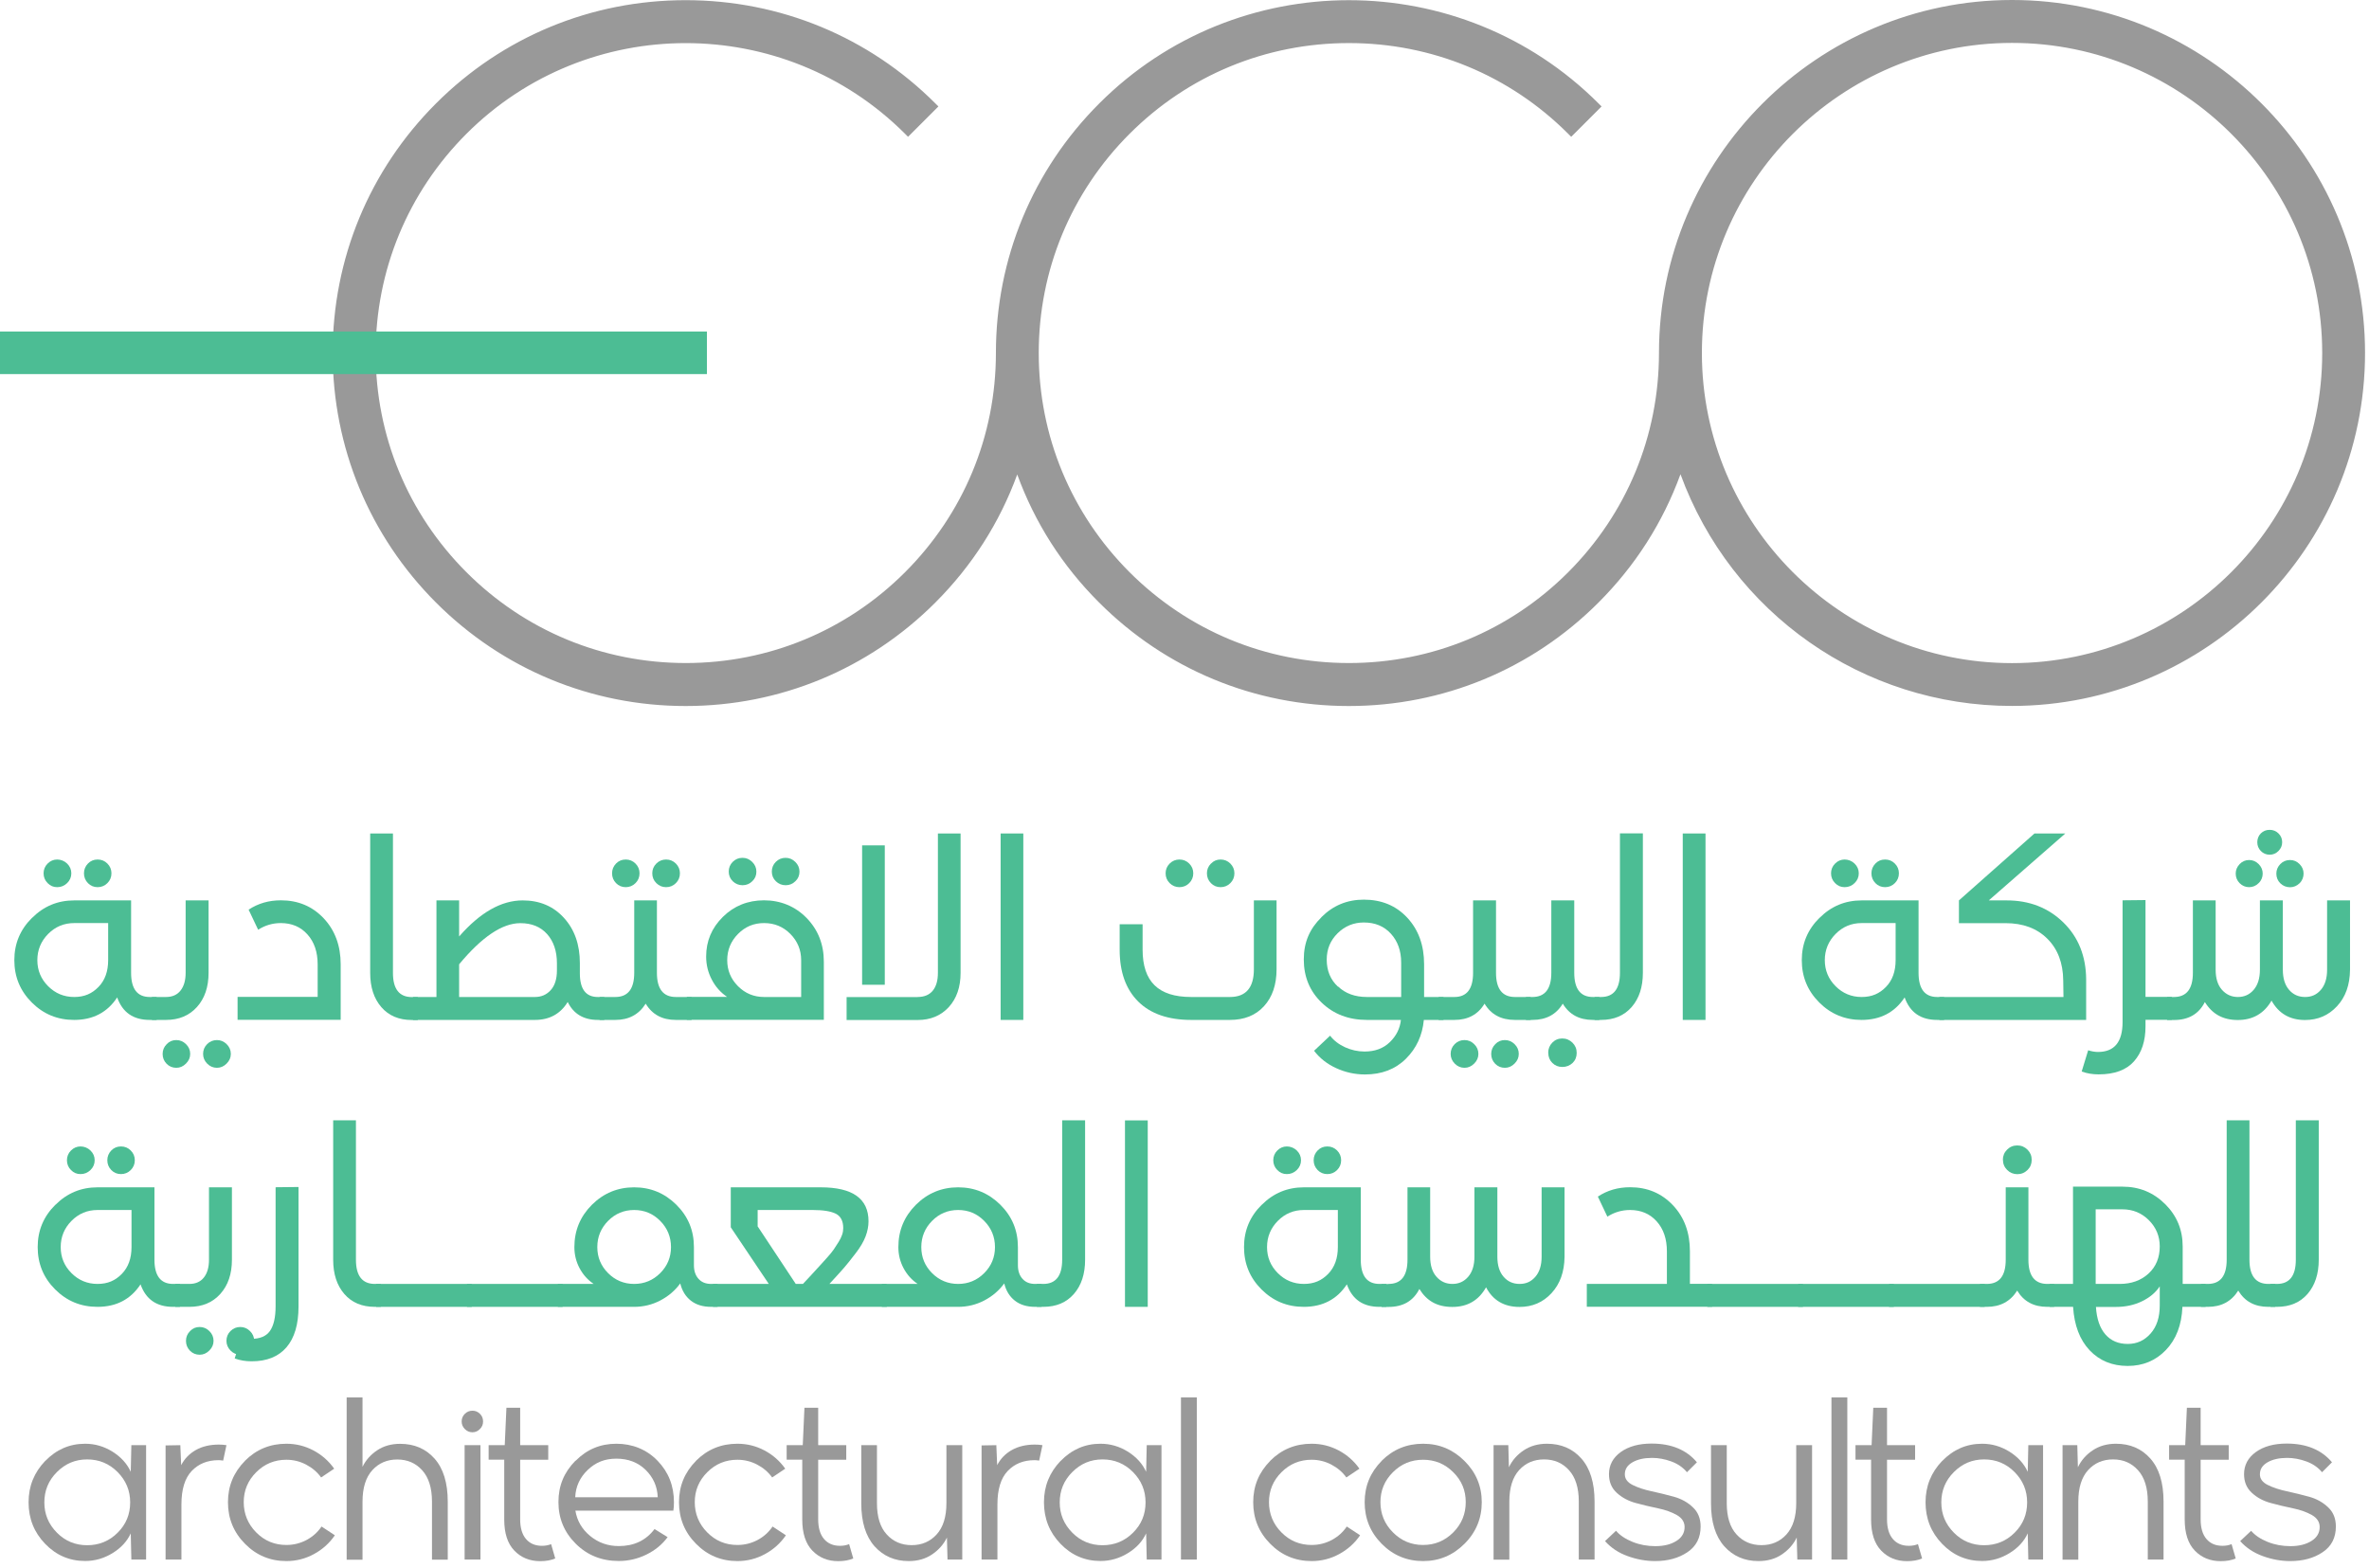 <svg width="281" height="186" viewBox="0 0 281 186" fill="none" xmlns="http://www.w3.org/2000/svg">
<g clip-path="url(#clip0_267_170)">
<path d="M3.81 108.89C5.19 107.51 6.85 106.82 8.8 106.82H15.55V115.41C15.55 117.32 16.29 118.28 17.76 118.28H18.58V121H17.76C15.81 121 14.53 120.11 13.9 118.33C12.73 120.11 11.03 121 8.79 121C6.82 121 5.15 120.31 3.77 118.93C2.39 117.55 1.7 115.88 1.7 113.91C1.7 111.94 2.4 110.27 3.8 108.89H3.81ZM5.71 117C6.56 117.85 7.59 118.28 8.8 118.28C10.01 118.28 10.91 117.88 11.68 117.09C12.45 116.3 12.83 115.24 12.83 113.91V109.51H8.8C7.59 109.51 6.56 109.94 5.71 110.8C4.86 111.66 4.43 112.7 4.43 113.91C4.43 115.12 4.86 116.15 5.71 117ZM5.17 103.61C5.17 103.16 5.33 102.77 5.65 102.45C5.97 102.13 6.35 101.97 6.78 101.97C7.21 101.97 7.63 102.13 7.96 102.45C8.29 102.77 8.46 103.16 8.46 103.61C8.46 104.06 8.29 104.45 7.96 104.77C7.63 105.09 7.24 105.25 6.78 105.25C6.32 105.25 5.97 105.09 5.65 104.77C5.33 104.45 5.17 104.06 5.17 103.61ZM9.96 103.61C9.96 103.16 10.12 102.77 10.43 102.45C10.74 102.13 11.12 101.97 11.58 101.97C12.04 101.97 12.42 102.13 12.74 102.45C13.06 102.77 13.22 103.16 13.22 103.61C13.22 104.06 13.06 104.45 12.74 104.77C12.42 105.09 12.03 105.25 11.58 105.25C11.13 105.25 10.74 105.09 10.43 104.77C10.12 104.45 9.96 104.06 9.96 103.61Z" fill="#4CBD94"/>
<path d="M18.02 118.28H19.69C20.45 118.28 21.02 118.02 21.42 117.51C21.82 117 22.02 116.3 22.02 115.41V106.82H24.74V115.41C24.74 117.09 24.28 118.45 23.36 119.47C22.44 120.49 21.22 121 19.69 121H18.02V118.28ZM19.78 123.87C20.08 123.55 20.46 123.39 20.91 123.39C21.36 123.39 21.73 123.55 22.06 123.87C22.39 124.19 22.56 124.58 22.56 125.03C22.56 125.48 22.39 125.85 22.06 126.18C21.73 126.51 21.35 126.68 20.91 126.68C20.47 126.68 20.07 126.52 19.76 126.2C19.45 125.88 19.29 125.49 19.29 125.04C19.29 124.59 19.45 124.2 19.77 123.88L19.78 123.87ZM24.09 125.03C24.09 124.58 24.25 124.19 24.57 123.87C24.89 123.55 25.28 123.39 25.73 123.39C26.18 123.39 26.55 123.55 26.88 123.87C27.21 124.19 27.38 124.58 27.38 125.03C27.38 125.48 27.21 125.85 26.88 126.18C26.55 126.51 26.17 126.68 25.73 126.68C25.29 126.68 24.89 126.51 24.57 126.18C24.25 125.85 24.09 125.47 24.09 125.03Z" fill="#4CBD94"/>
<path d="M37.68 118.28V114.42C37.68 112.95 37.28 111.76 36.47 110.86C35.67 109.96 34.61 109.51 33.31 109.51C32.35 109.51 31.45 109.77 30.62 110.3L29.49 107.92C30.61 107.18 31.88 106.81 33.32 106.81C35.36 106.81 37.05 107.52 38.4 108.95C39.74 110.38 40.41 112.2 40.41 114.41V120.99H28.18V118.27H37.68V118.28Z" fill="#4CBD94"/>
<path d="M43.92 98.88H46.61V115.42C46.61 117.33 47.36 118.29 48.85 118.29H49.56V121.01H48.85C47.32 121.01 46.11 120.5 45.23 119.48C44.35 118.46 43.91 117.11 43.91 115.42V98.88H43.92Z" fill="#4CBD94"/>
<path d="M48.99 121V118.28H51.77V106.82H54.46V111.1C56.96 108.24 59.47 106.82 62 106.82C64 106.82 65.64 107.51 66.89 108.89C68.15 110.27 68.78 112.06 68.78 114.25V115.47C68.78 117.34 69.49 118.28 70.91 118.28H71.68V121H70.91C69.23 121 68.03 120.29 67.34 118.87C66.47 120.29 65.17 121 63.45 121H48.98H48.99ZM54.46 118.28H63.45C64.21 118.28 64.83 118.01 65.32 117.47C65.81 116.93 66.06 116.15 66.06 115.13V114.28C66.06 112.84 65.67 111.69 64.9 110.82C64.12 109.95 63.07 109.52 61.72 109.52C59.58 109.52 57.16 111.15 54.46 114.4V118.29V118.28Z" fill="#4CBD94"/>
<path d="M71.12 121V118.28H72.99C74.48 118.28 75.23 117.32 75.23 115.41V106.82H77.92V115.41C77.92 117.32 78.67 118.28 80.16 118.28H82.03V121H80.16C78.55 121 77.36 120.36 76.59 119.07C75.78 120.36 74.58 121 72.99 121H71.12ZM72.6 103.61C72.6 103.16 72.76 102.77 73.07 102.45C73.38 102.13 73.77 101.97 74.22 101.97C74.67 101.97 75.06 102.13 75.38 102.45C75.7 102.77 75.86 103.16 75.86 103.61C75.86 104.06 75.7 104.45 75.38 104.77C75.06 105.09 74.67 105.25 74.22 105.25C73.77 105.25 73.38 105.09 73.07 104.77C72.76 104.45 72.6 104.06 72.6 103.61ZM77.85 102.45C78.17 102.13 78.56 101.97 79.01 101.97C79.46 101.97 79.85 102.13 80.17 102.45C80.49 102.77 80.65 103.16 80.65 103.61C80.65 104.06 80.49 104.45 80.17 104.77C79.85 105.09 79.46 105.25 79.01 105.25C78.56 105.25 78.17 105.09 77.85 104.77C77.53 104.45 77.37 104.06 77.37 103.61C77.37 103.16 77.53 102.77 77.85 102.45Z" fill="#4CBD94"/>
<path d="M86.26 118.28C85.48 117.75 84.87 117.07 84.43 116.22C83.99 115.38 83.76 114.47 83.76 113.48C83.76 111.65 84.42 110.08 85.75 108.77C87.07 107.47 88.7 106.81 90.63 106.81C92.56 106.81 94.32 107.51 95.68 108.91C97.04 110.31 97.72 112.04 97.72 114.1V120.99H81.47V118.27H86.26V118.28ZM86.26 113.91C86.26 115.12 86.69 116.15 87.54 117C88.39 117.85 89.42 118.28 90.63 118.28H95.03V113.91C95.03 112.7 94.6 111.66 93.75 110.8C92.9 109.94 91.86 109.51 90.63 109.51C89.4 109.51 88.39 109.94 87.54 110.8C86.69 111.66 86.26 112.7 86.26 113.91ZM86.91 102.25C87.23 101.93 87.62 101.77 88.07 101.77C88.52 101.77 88.89 101.93 89.22 102.25C89.55 102.57 89.72 102.96 89.72 103.41C89.72 103.86 89.56 104.24 89.24 104.54C88.92 104.86 88.53 105.02 88.08 105.02C87.63 105.02 87.24 104.86 86.92 104.55C86.6 104.24 86.44 103.85 86.44 103.4C86.44 102.95 86.6 102.56 86.92 102.24L86.91 102.25ZM92.02 102.25C92.34 101.93 92.73 101.77 93.18 101.77C93.63 101.77 94 101.93 94.33 102.25C94.66 102.57 94.83 102.96 94.83 103.41C94.83 103.86 94.67 104.24 94.35 104.54C94.03 104.86 93.64 105.02 93.19 105.02C92.74 105.02 92.35 104.86 92.03 104.55C91.71 104.24 91.55 103.85 91.55 103.4C91.55 102.95 91.71 102.56 92.03 102.24L92.02 102.25Z" fill="#4CBD94"/>
<path d="M108.84 118.28C109.63 118.28 110.23 118.03 110.64 117.53C111.05 117.03 111.25 116.32 111.25 115.42V98.88H113.94V115.42C113.94 117.1 113.47 118.46 112.54 119.48C111.6 120.5 110.37 121.01 108.84 121.01H100.42V118.29H108.84V118.28ZM102.26 116.83V100.29H104.95V116.83H102.26Z" fill="#4CBD94"/>
<path d="M121.38 121H118.69V98.88H121.38V121Z" fill="#4CBD94"/>
<path d="M132.81 112.66V109.65H135.53V112.66C135.53 114.55 136 115.96 136.95 116.89C137.9 117.82 139.34 118.28 141.29 118.28H145.89C147.78 118.28 148.73 117.18 148.73 114.99V106.82H151.42V114.99C151.42 116.82 150.92 118.29 149.93 119.37C148.94 120.46 147.59 121 145.89 121H141.29C138.57 121 136.47 120.27 135.01 118.82C133.54 117.36 132.81 115.31 132.81 112.67V112.66ZM138.26 103.61C138.26 103.16 138.42 102.77 138.74 102.45C139.06 102.13 139.45 101.97 139.9 101.97C140.35 101.97 140.74 102.13 141.06 102.45C141.38 102.77 141.54 103.16 141.54 103.61C141.54 104.06 141.38 104.45 141.06 104.77C140.74 105.09 140.35 105.25 139.9 105.25C139.45 105.25 139.06 105.09 138.74 104.77C138.42 104.45 138.26 104.06 138.26 103.61ZM143.65 102.45C143.95 102.13 144.33 101.97 144.78 101.97C145.23 101.97 145.62 102.13 145.94 102.45C146.26 102.77 146.42 103.16 146.42 103.61C146.42 104.06 146.26 104.45 145.94 104.77C145.62 105.09 145.23 105.25 144.78 105.25C144.33 105.25 143.94 105.09 143.63 104.77C143.32 104.45 143.16 104.06 143.16 103.61C143.16 103.16 143.32 102.77 143.64 102.45H143.65Z" fill="#4CBD94"/>
<path d="M156.75 108.8C158.13 107.42 159.8 106.73 161.77 106.73C163.87 106.73 165.59 107.44 166.92 108.87C168.25 110.3 168.92 112.14 168.92 114.39V118.28H171.22V121H168.89C168.72 122.83 168.01 124.37 166.76 125.61C165.51 126.85 163.89 127.47 161.91 127.47C160.72 127.47 159.58 127.22 158.49 126.72C157.4 126.22 156.53 125.53 155.87 124.66L157.77 122.87C158.22 123.46 158.82 123.91 159.56 124.25C160.3 124.58 161.06 124.75 161.86 124.75C163.09 124.75 164.09 124.38 164.85 123.64C165.62 122.9 166.06 122.02 166.17 121H162.14C159.98 121 158.2 120.32 156.78 118.96C155.36 117.6 154.65 115.89 154.65 113.83C154.65 111.77 155.35 110.19 156.75 108.81V108.8ZM158.71 117.03C159.58 117.86 160.72 118.28 162.14 118.28H166.2V114.2C166.2 112.8 165.79 111.66 164.98 110.77C164.17 109.88 163.1 109.44 161.77 109.44C160.56 109.44 159.52 109.87 158.66 110.72C157.8 111.57 157.37 112.61 157.37 113.84C157.37 115.16 157.81 116.23 158.7 117.05L158.71 117.03Z" fill="#4CBD94"/>
<path d="M170.65 118.28H172.52C173.99 118.28 174.73 117.32 174.73 115.41V106.82H177.45V115.41C177.45 117.32 178.2 118.28 179.69 118.28H181.56V121H179.69C178.06 121 176.86 120.36 176.09 119.07C175.31 120.36 174.12 121 172.52 121H170.65V118.28ZM172.55 123.87C172.87 123.55 173.26 123.39 173.71 123.39C174.16 123.39 174.53 123.55 174.86 123.87C175.19 124.19 175.36 124.58 175.36 125.03C175.36 125.48 175.19 125.85 174.86 126.18C174.53 126.51 174.15 126.68 173.71 126.68C173.27 126.68 172.87 126.51 172.55 126.18C172.23 125.85 172.07 125.47 172.07 125.03C172.07 124.59 172.23 124.19 172.55 123.87ZM177.37 123.87C177.67 123.55 178.05 123.39 178.5 123.39C178.95 123.39 179.32 123.55 179.65 123.87C179.98 124.19 180.15 124.58 180.15 125.03C180.15 125.48 179.98 125.85 179.65 126.18C179.32 126.51 178.94 126.68 178.5 126.68C178.06 126.68 177.66 126.52 177.35 126.2C177.04 125.88 176.88 125.49 176.88 125.04C176.88 124.59 177.04 124.2 177.36 123.88L177.37 123.87Z" fill="#4CBD94"/>
<path d="M181 121V118.28H181.77C183.26 118.28 184.01 117.32 184.01 115.41V106.82H186.73V115.41C186.73 117.32 187.47 118.28 188.94 118.28H189.71V121H188.94C187.33 121 186.14 120.36 185.37 119.07C184.59 120.36 183.39 121 181.77 121H181ZM183.64 124.91C183.64 124.44 183.8 124.03 184.12 123.7C184.44 123.37 184.84 123.2 185.31 123.2C185.78 123.2 186.18 123.37 186.52 123.7C186.85 124.03 187.02 124.43 187.02 124.91C187.02 125.39 186.86 125.78 186.54 126.1C186.2 126.42 185.79 126.58 185.32 126.58C184.85 126.58 184.45 126.42 184.13 126.1C183.81 125.78 183.65 125.38 183.65 124.91H183.64Z" fill="#4CBD94"/>
<path d="M189.14 118.28H189.91C191.4 118.28 192.15 117.32 192.15 115.41V98.87H194.87V115.41C194.87 117.09 194.43 118.45 193.54 119.47C192.65 120.49 191.44 121 189.91 121H189.14V118.28Z" fill="#4CBD94"/>
<path d="M202.3 121H199.6V98.88H202.3V121Z" fill="#4CBD94"/>
<path d="M215.83 108.89C217.21 107.51 218.87 106.82 220.82 106.82H227.57V115.41C227.57 117.32 228.31 118.28 229.78 118.28H230.6V121H229.78C227.83 121 226.55 120.11 225.92 118.33C224.75 120.11 223.04 121 220.81 121C218.84 121 217.17 120.31 215.79 118.93C214.41 117.55 213.72 115.88 213.72 113.91C213.72 111.94 214.42 110.27 215.82 108.89H215.83ZM217.73 117C218.58 117.85 219.61 118.28 220.82 118.28C222.03 118.28 222.93 117.88 223.7 117.09C224.47 116.3 224.85 115.24 224.85 113.91V109.51H220.82C219.61 109.51 218.58 109.94 217.73 110.8C216.88 111.66 216.45 112.7 216.45 113.91C216.45 115.12 216.88 116.15 217.73 117ZM217.19 103.61C217.19 103.16 217.35 102.77 217.67 102.45C217.99 102.13 218.37 101.97 218.8 101.97C219.23 101.97 219.65 102.13 219.98 102.45C220.31 102.77 220.48 103.16 220.48 103.61C220.48 104.06 220.31 104.45 219.98 104.77C219.65 105.09 219.26 105.25 218.8 105.25C218.34 105.25 217.99 105.09 217.67 104.77C217.35 104.45 217.19 104.06 217.19 103.61ZM221.98 103.61C221.98 103.16 222.14 102.77 222.45 102.45C222.76 102.13 223.14 101.97 223.6 101.97C224.06 101.97 224.44 102.13 224.76 102.45C225.08 102.77 225.24 103.16 225.24 103.61C225.24 104.06 225.08 104.45 224.76 104.77C224.44 105.09 224.05 105.25 223.6 105.25C223.15 105.25 222.76 105.09 222.45 104.77C222.14 104.45 221.98 104.06 221.98 103.61Z" fill="#4CBD94"/>
<path d="M230.04 121V118.28H244.76L244.73 116.32C244.71 114.24 244.08 112.59 242.84 111.36C241.6 110.13 239.95 109.52 237.89 109.52H232.36V106.82L241.32 98.88H244.98L235.9 106.82H238.03C240.73 106.82 242.97 107.7 244.75 109.44C246.53 111.18 247.43 113.44 247.45 116.18V121H230.03H230.04Z" fill="#4CBD94"/>
<path d="M247.69 124.6C248.09 124.73 248.48 124.8 248.85 124.8C250.8 124.8 251.77 123.62 251.77 121.25V106.81L254.49 106.78V118.27H257.61V120.99H254.49V121.78C254.49 123.5 254.04 124.88 253.13 125.91C252.22 126.94 250.82 127.46 248.93 127.46C248.21 127.46 247.54 127.35 246.92 127.12L247.69 124.6Z" fill="#4CBD94"/>
<path d="M257.05 118.28H257.87C259.36 118.28 260.11 117.32 260.11 115.41V106.82H262.81V115.05C262.81 116.07 263.06 116.87 263.56 117.43C264.06 117.99 264.69 118.28 265.45 118.28C266.21 118.28 266.83 118 267.32 117.43C267.81 116.86 268.06 116.07 268.06 115.05V106.82H270.78V115.05C270.78 116.07 271.03 116.87 271.52 117.43C272.01 118 272.64 118.28 273.42 118.28C274.2 118.28 274.8 118 275.29 117.43C275.78 116.86 276.03 116.07 276.03 115.05V106.82H278.75V115.05C278.73 116.85 278.22 118.29 277.2 119.38C276.19 120.47 274.93 121.01 273.41 121.01C271.61 121.01 270.29 120.24 269.44 118.71C268.55 120.24 267.22 121.01 265.44 121.01C263.66 121.01 262.41 120.3 261.53 118.88C260.81 120.3 259.59 121.01 257.87 121.01H257.05V118.29V118.28ZM265.19 103.64C265.19 103.21 265.35 102.83 265.66 102.51C265.97 102.19 266.34 102.03 266.78 102.03C267.22 102.03 267.59 102.19 267.91 102.51C268.23 102.83 268.39 103.21 268.39 103.64C268.39 104.07 268.23 104.47 267.91 104.77C267.59 105.09 267.21 105.25 266.78 105.25C266.35 105.25 265.97 105.09 265.66 104.78C265.35 104.47 265.19 104.09 265.19 103.63V103.64ZM268.17 98.87C268.45 98.59 268.8 98.45 269.22 98.45C269.64 98.45 269.96 98.59 270.26 98.87C270.55 99.15 270.7 99.5 270.7 99.92C270.7 100.34 270.55 100.66 270.26 100.96C269.97 101.25 269.62 101.4 269.22 101.4C268.82 101.4 268.45 101.25 268.17 100.96C267.89 100.67 267.75 100.32 267.75 99.92C267.75 99.52 267.89 99.15 268.17 98.87ZM270.01 103.64C270.01 103.21 270.17 102.83 270.48 102.51C270.79 102.19 271.18 102.03 271.63 102.03C272.08 102.03 272.44 102.19 272.76 102.51C273.08 102.83 273.24 103.21 273.24 103.64C273.24 104.07 273.08 104.48 272.76 104.79C272.44 105.1 272.06 105.26 271.63 105.26C271.2 105.26 270.79 105.1 270.48 104.79C270.17 104.48 270.01 104.1 270.01 103.64Z" fill="#4CBD94"/>
<path d="M6.58 142.93C7.96 141.55 9.62 140.86 11.57 140.86H18.32V149.45C18.32 151.36 19.06 152.32 20.53 152.32H21.35V155.04H20.53C18.58 155.04 17.3 154.15 16.67 152.37C15.5 154.15 13.8 155.04 11.56 155.04C9.59 155.04 7.92 154.35 6.54 152.97C5.16 151.59 4.47 149.92 4.47 147.95C4.47 145.98 5.17 144.31 6.57 142.93H6.58ZM8.48 151.04C9.33 151.89 10.36 152.32 11.57 152.32C12.78 152.32 13.68 151.92 14.45 151.13C15.22 150.34 15.6 149.28 15.6 147.95V143.55H11.57C10.36 143.55 9.33 143.98 8.48 144.84C7.63 145.7 7.2 146.74 7.2 147.95C7.2 149.16 7.63 150.19 8.48 151.04ZM7.94 137.65C7.94 137.2 8.1 136.81 8.42 136.49C8.74 136.17 9.12 136.01 9.55 136.01C9.98 136.01 10.4 136.17 10.73 136.49C11.06 136.81 11.23 137.2 11.23 137.65C11.23 138.1 11.06 138.49 10.73 138.81C10.4 139.13 10.01 139.29 9.55 139.29C9.09 139.29 8.74 139.13 8.42 138.81C8.1 138.49 7.94 138.1 7.94 137.65ZM12.73 137.65C12.73 137.2 12.89 136.81 13.2 136.49C13.51 136.17 13.89 136.01 14.35 136.01C14.81 136.01 15.19 136.17 15.51 136.49C15.83 136.81 15.99 137.2 15.99 137.65C15.99 138.1 15.83 138.49 15.51 138.81C15.19 139.13 14.8 139.29 14.35 139.29C13.9 139.29 13.51 139.13 13.2 138.81C12.89 138.49 12.73 138.1 12.73 137.65Z" fill="#4CBD94"/>
<path d="M20.79 152.32H22.46C23.22 152.32 23.79 152.06 24.19 151.55C24.59 151.04 24.79 150.34 24.79 149.45V140.86H27.51V149.45C27.51 151.13 27.05 152.49 26.13 153.51C25.21 154.53 23.99 155.04 22.46 155.04H20.79V152.32ZM22.55 157.91C22.85 157.59 23.23 157.43 23.68 157.43C24.13 157.43 24.5 157.59 24.83 157.91C25.16 158.23 25.33 158.62 25.33 159.07C25.33 159.52 25.16 159.89 24.83 160.22C24.5 160.55 24.12 160.72 23.68 160.72C23.24 160.72 22.84 160.56 22.53 160.24C22.22 159.92 22.06 159.53 22.06 159.08C22.06 158.63 22.22 158.24 22.54 157.92L22.55 157.91ZM26.86 159.07C26.86 158.62 27.02 158.23 27.34 157.91C27.66 157.59 28.05 157.43 28.5 157.43C28.95 157.43 29.32 157.59 29.65 157.91C29.98 158.23 30.15 158.62 30.15 159.07C30.15 159.52 29.98 159.89 29.65 160.22C29.32 160.55 28.94 160.72 28.5 160.72C28.06 160.72 27.66 160.55 27.34 160.22C27.02 159.89 26.86 159.51 26.86 159.07Z" fill="#4CBD94"/>
<path d="M28.61 158.64C29.01 158.77 29.4 158.84 29.77 158.84C30.83 158.84 31.58 158.53 32.02 157.9C32.46 157.27 32.69 156.3 32.69 154.98V140.85L35.41 140.82V155C35.41 157.12 34.93 158.73 33.98 159.84C33.02 160.95 31.65 161.5 29.85 161.5C29.13 161.5 28.46 161.39 27.84 161.16L28.61 158.64Z" fill="#4CBD94"/>
<path d="M39.53 132.91H42.22V149.45C42.22 151.36 42.97 152.32 44.46 152.32H45.17V155.04H44.46C42.93 155.04 41.72 154.53 40.84 153.51C39.96 152.49 39.52 151.14 39.52 149.45V132.91H39.53Z" fill="#4CBD94"/>
<path d="M55.96 155.04H44.61V152.32H55.96V155.04Z" fill="#4CBD94"/>
<path d="M66.74 155.04H55.39V152.32H66.74V155.04Z" fill="#4CBD94"/>
<path d="M66.17 152.32H70.42C69.72 151.85 69.16 151.23 68.75 150.46C68.34 149.69 68.13 148.86 68.13 147.95C68.13 145.98 68.83 144.31 70.21 142.93C71.6 141.55 73.27 140.86 75.22 140.86C77.17 140.86 78.84 141.55 80.23 142.93C81.62 144.31 82.31 145.98 82.31 147.95V150.11C82.31 150.77 82.49 151.31 82.85 151.71C83.21 152.12 83.71 152.32 84.35 152.32H85.12V155.04H84.35C83.37 155.04 82.56 154.79 81.94 154.3C81.32 153.81 80.9 153.13 80.69 152.26C80.07 153.11 79.27 153.79 78.31 154.29C77.35 154.79 76.31 155.04 75.22 155.04H66.17V152.32ZM72.13 151.04C72.98 151.89 74.01 152.32 75.22 152.32C76.43 152.32 77.46 151.89 78.31 151.04C79.16 150.19 79.59 149.16 79.59 147.95C79.59 146.74 79.16 145.7 78.31 144.84C77.46 143.98 76.43 143.55 75.22 143.55C74.01 143.55 72.98 143.98 72.13 144.84C71.28 145.7 70.85 146.74 70.85 147.95C70.85 149.16 71.28 150.19 72.13 151.04Z" fill="#4CBD94"/>
<path d="M84.55 152.32H91.19L86.68 145.6V140.86H97.35C101.13 140.86 103.02 142.2 103.02 144.89C103.02 145.48 102.9 146.08 102.67 146.69C102.43 147.31 102.04 147.98 101.48 148.7C100.92 149.43 100.47 150 100.12 150.4C99.77 150.81 99.19 151.44 98.38 152.32H105.16L105.19 155.04H84.57V152.32H84.55ZM89.85 145.46L94.39 152.32H95.24C95.45 152.09 95.77 151.74 96.22 151.27C96.66 150.8 96.99 150.44 97.21 150.19C97.43 149.94 97.72 149.62 98.08 149.23C98.44 148.83 98.71 148.5 98.89 148.24C99.07 147.98 99.26 147.68 99.46 147.36C99.66 147.04 99.8 146.75 99.89 146.48C99.98 146.22 100.02 145.96 100.02 145.71C100.02 144.86 99.73 144.29 99.14 143.99C98.55 143.7 97.65 143.55 96.42 143.55H89.87V145.45L89.85 145.46Z" fill="#4CBD94"/>
<path d="M104.6 152.32H108.85C108.15 151.85 107.59 151.23 107.18 150.46C106.77 149.69 106.56 148.86 106.56 147.95C106.56 145.98 107.26 144.31 108.64 142.93C110.03 141.55 111.7 140.86 113.65 140.86C115.6 140.86 117.27 141.55 118.66 142.93C120.05 144.31 120.74 145.98 120.74 147.95V150.11C120.74 150.77 120.92 151.31 121.28 151.71C121.64 152.12 122.14 152.32 122.78 152.32H123.55V155.04H122.78C121.8 155.04 120.99 154.79 120.37 154.3C119.75 153.81 119.33 153.13 119.12 152.26C118.5 153.11 117.7 153.79 116.74 154.29C115.78 154.79 114.74 155.04 113.65 155.04H104.6V152.32ZM110.56 151.04C111.41 151.89 112.44 152.32 113.65 152.32C114.86 152.32 115.89 151.89 116.74 151.04C117.59 150.19 118.02 149.16 118.02 147.95C118.02 146.74 117.59 145.7 116.74 144.84C115.89 143.98 114.86 143.55 113.65 143.55C112.44 143.55 111.41 143.98 110.56 144.84C109.71 145.7 109.28 146.74 109.28 147.95C109.28 149.16 109.71 150.19 110.56 151.04Z" fill="#4CBD94"/>
<path d="M122.98 152.32H123.75C125.24 152.32 125.99 151.36 125.99 149.45V132.91H128.71V149.45C128.71 151.13 128.27 152.49 127.38 153.51C126.49 154.53 125.28 155.04 123.75 155.04H122.98V152.32Z" fill="#4CBD94"/>
<path d="M136.14 155.04H133.44V132.92H136.14V155.04Z" fill="#4CBD94"/>
<path d="M149.67 142.93C151.05 141.55 152.71 140.86 154.66 140.86H161.41V149.45C161.41 151.36 162.15 152.32 163.62 152.32H164.44V155.04H163.62C161.67 155.04 160.39 154.15 159.76 152.37C158.59 154.15 156.88 155.04 154.65 155.04C152.68 155.04 151.01 154.35 149.63 152.97C148.25 151.59 147.56 149.92 147.56 147.95C147.56 145.98 148.26 144.31 149.66 142.93H149.67ZM151.57 151.04C152.42 151.89 153.45 152.32 154.66 152.32C155.87 152.32 156.77 151.92 157.54 151.13C158.31 150.34 158.69 149.28 158.69 147.95V143.55H154.66C153.45 143.55 152.42 143.98 151.57 144.84C150.72 145.7 150.29 146.74 150.29 147.95C150.29 149.16 150.72 150.19 151.57 151.04ZM151.03 137.65C151.03 137.2 151.19 136.81 151.51 136.49C151.83 136.17 152.21 136.01 152.64 136.01C153.07 136.01 153.49 136.17 153.82 136.49C154.15 136.81 154.32 137.2 154.32 137.65C154.32 138.1 154.15 138.49 153.82 138.81C153.49 139.13 153.1 139.29 152.64 139.29C152.18 139.29 151.83 139.13 151.51 138.81C151.19 138.49 151.03 138.1 151.03 137.65ZM155.82 137.65C155.82 137.2 155.98 136.81 156.29 136.49C156.6 136.17 156.98 136.01 157.44 136.01C157.9 136.01 158.28 136.17 158.6 136.49C158.92 136.81 159.08 137.2 159.08 137.65C159.08 138.1 158.92 138.49 158.6 138.81C158.28 139.13 157.89 139.29 157.44 139.29C156.99 139.29 156.6 139.13 156.29 138.81C155.98 138.49 155.82 138.1 155.82 137.65Z" fill="#4CBD94"/>
<path d="M164.71 152.32C166.2 152.32 166.95 151.36 166.95 149.45V140.86H169.64V149.09C169.64 150.11 169.89 150.91 170.39 151.47C170.89 152.04 171.52 152.32 172.28 152.32C173.04 152.32 173.66 152.04 174.15 151.47C174.64 150.9 174.89 150.11 174.89 149.09V140.86H177.61V149.09C177.61 150.11 177.86 150.91 178.35 151.47C178.84 152.04 179.47 152.32 180.25 152.32C181.03 152.32 181.63 152.04 182.12 151.47C182.61 150.9 182.86 150.11 182.86 149.09V140.86H185.58V149.09C185.56 150.89 185.04 152.33 184.03 153.42C183.02 154.51 181.76 155.05 180.24 155.05C178.41 155.05 177.08 154.27 176.27 152.72C175.4 154.27 174.07 155.05 172.27 155.05C170.47 155.05 169.24 154.34 168.36 152.92C167.64 154.34 166.42 155.05 164.7 155.05H163.88V152.33H164.7L164.71 152.32Z" fill="#4CBD94"/>
<path d="M188.22 155.04V152.32H197.72V148.46C197.72 146.99 197.32 145.8 196.51 144.9C195.71 144 194.65 143.55 193.35 143.55C192.39 143.55 191.49 143.81 190.66 144.34L189.53 141.96C190.65 141.22 191.92 140.85 193.36 140.85C195.4 140.85 197.09 141.56 198.44 142.99C199.79 144.42 200.45 146.24 200.45 148.45V152.31H203.09V155.03H188.23L188.22 155.04Z" fill="#4CBD94"/>
<path d="M213.86 155.04H202.51V152.32H213.86V155.04Z" fill="#4CBD94"/>
<path d="M224.64 155.04H213.29V152.32H224.64V155.04Z" fill="#4CBD94"/>
<path d="M235.42 155.04H224.07V152.32H235.42V155.04Z" fill="#4CBD94"/>
<path d="M234.85 155.04V152.32H235.67C237.16 152.32 237.91 151.36 237.91 149.45V140.86H240.6V149.45C240.6 151.36 241.35 152.32 242.84 152.32H243.66V155.04H242.84C241.23 155.04 240.04 154.4 239.27 153.11C238.46 154.4 237.26 155.04 235.67 155.04H234.85ZM237.57 137.6C237.57 137.13 237.74 136.72 238.07 136.39C238.4 136.06 238.8 135.89 239.28 135.89C239.76 135.89 240.15 136.06 240.49 136.39C240.82 136.72 240.99 137.12 240.99 137.6C240.99 138.08 240.83 138.47 240.51 138.79C240.17 139.13 239.76 139.3 239.29 139.3C238.82 139.3 238.41 139.13 238.08 138.8C237.75 138.47 237.58 138.07 237.58 137.59L237.57 137.6Z" fill="#4CBD94"/>
<path d="M243.11 155.04V152.32H245.89V140.78H251.76C253.75 140.78 255.43 141.47 256.82 142.85C258.21 144.23 258.9 145.9 258.9 147.87V152.32H261.62V155.04H258.87C258.78 157.2 258.12 158.9 256.91 160.16C255.7 161.42 254.19 162.05 252.37 162.05C250.55 162.05 249.03 161.43 247.86 160.19C246.69 158.95 246.04 157.23 245.9 155.04H243.09H243.11ZM251.42 152.32C252.82 152.32 253.96 151.91 254.85 151.09C255.74 150.27 256.18 149.19 256.18 147.87C256.18 146.66 255.75 145.62 254.89 144.76C254.03 143.9 252.98 143.47 251.76 143.47H248.58V152.32H251.42ZM248.61 155.04C248.7 156.48 249.08 157.57 249.74 158.32C250.4 159.07 251.28 159.44 252.38 159.44C253.48 159.44 254.36 159.03 255.09 158.21C255.82 157.39 256.18 156.28 256.18 154.88V152.61C255.69 153.35 254.98 153.94 254.07 154.38C253.15 154.83 252.12 155.05 250.96 155.05H248.61V155.04Z" fill="#4CBD94"/>
<path d="M261.06 152.32H261.88C263.37 152.32 264.12 151.36 264.12 149.45V132.91H266.82V149.45C266.82 151.36 267.57 152.32 269.06 152.32H269.88V155.04H269.06C267.45 155.04 266.26 154.4 265.49 153.11C264.68 154.4 263.48 155.04 261.89 155.04H261.07V152.32H261.06Z" fill="#4CBD94"/>
<path d="M269.31 152.32H270.08C271.57 152.32 272.32 151.36 272.32 149.45V132.91H275.04V149.45C275.04 151.13 274.59 152.49 273.71 153.51C272.82 154.53 271.61 155.04 270.08 155.04H269.31V152.32Z" fill="#4CBD94"/>
<path d="M5.36 173.33C6.68 171.97 8.25 171.28 10.1 171.28C11.27 171.28 12.35 171.6 13.36 172.23C14.36 172.86 15.08 173.66 15.51 174.61L15.58 171.45H17.33V185.02H15.58L15.51 181.91C15.08 182.85 14.37 183.63 13.36 184.25C12.36 184.87 11.27 185.19 10.1 185.19C8.24 185.19 6.66 184.51 5.35 183.15C4.04 181.79 3.39 180.15 3.39 178.23C3.39 176.31 4.05 174.69 5.36 173.32V173.33ZM5.26 178.24C5.26 179.64 5.76 180.83 6.75 181.83C7.74 182.83 8.94 183.32 10.34 183.32C11.74 183.32 12.96 182.83 13.95 181.84C14.95 180.85 15.44 179.65 15.44 178.24C15.44 176.83 14.94 175.64 13.95 174.64C12.96 173.64 11.75 173.14 10.34 173.14C8.93 173.14 7.75 173.64 6.75 174.64C5.75 175.64 5.26 176.84 5.26 178.24Z" fill="#999999"/>
<path d="M19.64 171.48L21.39 171.45L21.49 173.82C21.89 173.05 22.47 172.45 23.24 172.02C24.01 171.59 24.92 171.38 25.95 171.38C26.26 171.38 26.57 171.4 26.86 171.45L26.47 173.28C26.27 173.25 26.11 173.23 25.98 173.23H25.91C24.61 173.23 23.55 173.66 22.74 174.51C21.93 175.36 21.52 176.69 21.52 178.48V185.02H19.64V171.48Z" fill="#999999"/>
<path d="M29.06 173.3C30.41 171.95 32.04 171.28 33.97 171.28C35.12 171.28 36.19 171.55 37.19 172.08C38.18 172.61 39 173.33 39.64 174.24L38.09 175.28C37.63 174.64 37.03 174.13 36.3 173.75C35.57 173.37 34.79 173.18 33.97 173.18C32.57 173.18 31.38 173.67 30.39 174.66C29.4 175.65 28.91 176.83 28.91 178.21C28.91 179.59 29.4 180.8 30.39 181.8C31.38 182.8 32.57 183.29 33.97 183.29C34.82 183.29 35.62 183.09 36.36 182.7C37.1 182.3 37.69 181.77 38.14 181.1L39.72 182.14C39.08 183.08 38.25 183.82 37.24 184.37C36.23 184.92 35.14 185.2 33.97 185.2C32.05 185.2 30.41 184.52 29.06 183.15C27.71 181.79 27.04 180.14 27.04 178.22C27.04 176.3 27.71 174.68 29.06 173.31V173.3Z" fill="#999999"/>
<path d="M41.12 165.78H43V174.02C43.39 173.22 43.98 172.56 44.75 172.05C45.52 171.54 46.43 171.29 47.46 171.29C49.14 171.29 50.5 171.87 51.54 173.04C52.58 174.21 53.11 175.91 53.11 178.15V185.03H51.24V178.15C51.24 176.52 50.85 175.28 50.08 174.43C49.31 173.57 48.32 173.15 47.12 173.15C45.92 173.15 44.93 173.57 44.16 174.42C43.39 175.27 43 176.51 43 178.16V185.04H41.12V165.8V165.78Z" fill="#999999"/>
<path d="M54.76 168.64C54.76 168.28 54.89 167.97 55.14 167.73C55.39 167.48 55.7 167.36 56.04 167.36C56.38 167.36 56.68 167.48 56.93 167.73C57.18 167.98 57.3 168.28 57.3 168.64C57.3 169 57.18 169.28 56.93 169.53C56.68 169.79 56.39 169.92 56.04 169.92C55.69 169.92 55.39 169.79 55.14 169.54C54.89 169.29 54.76 168.99 54.76 168.64ZM55.11 185.02V171.45H56.99V185.02H55.11Z" fill="#999999"/>
<path d="M57.97 171.45H59.87L60.07 167.01H61.7V171.45H65.03V173.18H61.7V180.26C61.7 181.26 61.93 182.04 62.39 182.58C62.85 183.12 63.48 183.39 64.29 183.39C64.7 183.39 65.06 183.32 65.37 183.19L65.86 184.89C65.37 185.1 64.77 185.21 64.08 185.21C62.83 185.21 61.81 184.79 61.01 183.96C60.21 183.13 59.81 181.9 59.81 180.27V173.17H57.96V171.44L57.97 171.45Z" fill="#999999"/>
<path d="M68.28 173.3C69.61 171.95 71.22 171.28 73.11 171.28C75 171.28 76.69 171.95 77.99 173.29C79.29 174.63 79.94 176.27 79.94 178.21C79.94 178.59 79.92 178.93 79.87 179.22H68.25C68.45 180.42 69.03 181.42 70 182.22C70.97 183.02 72.1 183.42 73.4 183.42C75.21 183.42 76.62 182.75 77.64 181.4L79.19 182.36C78.55 183.23 77.71 183.92 76.67 184.43C75.63 184.94 74.54 185.19 73.39 185.19C71.37 185.19 69.67 184.51 68.3 183.15C66.93 181.79 66.24 180.15 66.24 178.2C66.24 176.25 66.91 174.66 68.26 173.29L68.28 173.3ZM78.02 177.64C77.97 176.36 77.49 175.27 76.58 174.38C75.67 173.49 74.51 173.05 73.11 173.05C71.71 173.05 70.64 173.5 69.71 174.39C68.78 175.28 68.28 176.37 68.23 177.63H78.02V177.64Z" fill="#999999"/>
<path d="M82.56 173.3C83.91 171.95 85.54 171.28 87.47 171.28C88.62 171.28 89.69 171.55 90.69 172.08C91.68 172.61 92.5 173.33 93.14 174.24L91.59 175.28C91.13 174.64 90.53 174.13 89.8 173.75C89.07 173.37 88.29 173.18 87.47 173.18C86.07 173.18 84.88 173.67 83.89 174.66C82.9 175.65 82.41 176.83 82.41 178.21C82.41 179.59 82.9 180.8 83.89 181.8C84.88 182.8 86.07 183.29 87.47 183.29C88.32 183.29 89.12 183.09 89.86 182.7C90.6 182.3 91.19 181.77 91.64 181.1L93.22 182.14C92.58 183.08 91.75 183.82 90.74 184.37C89.73 184.92 88.64 185.2 87.47 185.2C85.55 185.2 83.91 184.52 82.56 183.15C81.21 181.79 80.54 180.14 80.54 178.22C80.54 176.3 81.21 174.68 82.56 173.31V173.3Z" fill="#999999"/>
<path d="M93.32 171.45H95.22L95.42 167.01H97.05V171.45H100.38V173.18H97.05V180.26C97.05 181.26 97.28 182.04 97.74 182.58C98.2 183.12 98.83 183.39 99.64 183.39C100.05 183.39 100.41 183.32 100.72 183.19L101.21 184.89C100.72 185.1 100.12 185.21 99.43 185.21C98.18 185.21 97.16 184.79 96.36 183.96C95.56 183.13 95.16 181.9 95.16 180.27V173.17H93.31V171.44L93.32 171.45Z" fill="#999999"/>
<path d="M102.15 171.45H104.02V178.33C104.02 179.96 104.41 181.2 105.18 182.04C105.95 182.89 106.94 183.31 108.14 183.31C109.34 183.31 110.33 182.89 111.1 182.04C111.87 181.19 112.26 179.96 112.26 178.33V171.45H114.14V185.02H112.39L112.32 182.41C111.93 183.22 111.34 183.88 110.56 184.41C109.78 184.94 108.85 185.2 107.79 185.2C106.13 185.2 104.78 184.61 103.73 183.44C102.69 182.26 102.16 180.57 102.16 178.35V171.47L102.15 171.45Z" fill="#999999"/>
<path d="M116.43 171.48L118.18 171.45L118.28 173.82C118.68 173.05 119.26 172.45 120.03 172.02C120.8 171.59 121.71 171.38 122.74 171.38C123.05 171.38 123.36 171.4 123.65 171.45L123.26 173.28C123.06 173.25 122.9 173.23 122.77 173.23H122.7C121.4 173.23 120.34 173.66 119.53 174.51C118.72 175.36 118.31 176.69 118.31 178.48V185.02H116.43V171.48Z" fill="#999999"/>
<path d="M125.8 173.33C127.12 171.97 128.69 171.28 130.54 171.28C131.71 171.28 132.79 171.6 133.8 172.23C134.8 172.86 135.52 173.66 135.95 174.61L136.02 171.45H137.77V185.02H136.02L135.95 181.91C135.52 182.85 134.81 183.63 133.8 184.25C132.8 184.87 131.71 185.19 130.54 185.19C128.68 185.19 127.1 184.51 125.79 183.15C124.48 181.79 123.83 180.15 123.83 178.23C123.83 176.31 124.49 174.69 125.8 173.32V173.33ZM125.7 178.24C125.7 179.64 126.2 180.83 127.19 181.83C128.18 182.83 129.38 183.32 130.78 183.32C132.18 183.32 133.4 182.83 134.39 181.84C135.39 180.85 135.88 179.65 135.88 178.24C135.88 176.83 135.38 175.64 134.39 174.64C133.4 173.64 132.19 173.14 130.78 173.14C129.37 173.14 128.19 173.64 127.19 174.64C126.19 175.64 125.7 176.84 125.7 178.24Z" fill="#999999"/>
<path d="M141.96 185.02H140.08V165.78H141.96V185.02Z" fill="#999999"/>
<path d="M150.67 173.3C152.02 171.95 153.65 171.28 155.58 171.28C156.73 171.28 157.8 171.55 158.8 172.08C159.79 172.61 160.61 173.33 161.25 174.24L159.7 175.28C159.24 174.64 158.64 174.13 157.91 173.75C157.18 173.37 156.4 173.18 155.58 173.18C154.18 173.18 152.99 173.67 152 174.66C151.01 175.65 150.52 176.83 150.52 178.21C150.52 179.59 151.01 180.8 152 181.8C152.99 182.8 154.18 183.29 155.58 183.29C156.44 183.29 157.23 183.09 157.97 182.7C158.71 182.3 159.3 181.77 159.75 181.1L161.33 182.14C160.69 183.08 159.86 183.82 158.85 184.37C157.84 184.92 156.75 185.2 155.58 185.2C153.66 185.2 152.02 184.52 150.67 183.15C149.32 181.79 148.65 180.14 148.65 178.22C148.65 176.3 149.32 174.68 150.67 173.31V173.3Z" fill="#999999"/>
<path d="M163.89 173.3C165.24 171.95 166.88 171.28 168.8 171.28C170.72 171.28 172.34 171.96 173.71 173.32C175.08 174.68 175.76 176.31 175.76 178.22C175.76 180.13 175.08 181.79 173.71 183.15C172.34 184.52 170.71 185.2 168.8 185.2C166.89 185.2 165.24 184.52 163.89 183.15C162.54 181.79 161.87 180.14 161.87 178.22C161.87 176.3 162.54 174.68 163.89 173.31V173.3ZM165.22 181.79C166.21 182.79 167.4 183.29 168.8 183.29C170.2 183.29 171.39 182.79 172.38 181.8C173.37 180.8 173.86 179.61 173.86 178.21C173.86 176.81 173.37 175.64 172.38 174.66C171.39 173.67 170.2 173.18 168.8 173.18C167.4 173.18 166.21 173.67 165.22 174.66C164.23 175.65 163.74 176.83 163.74 178.21C163.74 179.59 164.23 180.8 165.22 181.79Z" fill="#999999"/>
<path d="M177.16 185.02V171.45H178.91L178.98 174.07C179.37 173.25 179.96 172.58 180.74 172.06C181.52 171.54 182.44 171.28 183.49 171.28C185.17 171.28 186.53 171.86 187.57 173.03C188.61 174.2 189.14 175.9 189.14 178.14V185.02H187.27V178.14C187.27 176.51 186.88 175.27 186.11 174.42C185.34 173.56 184.35 173.14 183.15 173.14C181.95 173.14 180.96 173.56 180.19 174.41C179.42 175.26 179.03 176.5 179.03 178.15V185.03H177.15L177.16 185.02Z" fill="#999999"/>
<path d="M191.69 181.61C192.15 182.15 192.81 182.59 193.66 182.93C194.51 183.27 195.41 183.43 196.35 183.43C197.37 183.43 198.2 183.22 198.85 182.81C199.5 182.4 199.82 181.85 199.82 181.16C199.82 180.57 199.51 180.09 198.9 179.74C198.28 179.39 197.53 179.12 196.66 178.94C195.78 178.76 194.9 178.55 194.02 178.31C193.14 178.07 192.39 177.67 191.77 177.1C191.15 176.53 190.85 175.8 190.85 174.89C190.85 173.82 191.31 172.95 192.24 172.27C193.17 171.6 194.39 171.26 195.9 171.26C198.25 171.26 200.04 172 201.28 173.48L200.1 174.66C199.62 174.08 199 173.66 198.24 173.38C197.48 173.1 196.71 172.96 195.96 172.96C195.02 172.96 194.25 173.13 193.64 173.48C193.03 173.83 192.73 174.3 192.73 174.91C192.73 175.44 193.04 175.86 193.65 176.17C194.27 176.48 195.02 176.73 195.91 176.92C196.8 177.11 197.68 177.33 198.56 177.57C199.44 177.82 200.19 178.23 200.8 178.82C201.42 179.4 201.72 180.16 201.72 181.1C201.72 182.43 201.2 183.45 200.15 184.15C199.11 184.85 197.83 185.2 196.32 185.2C195.25 185.2 194.17 185.01 193.09 184.62C192 184.23 191.1 183.64 190.38 182.83L191.69 181.6V181.61Z" fill="#999999"/>
<path d="M202.94 171.45H204.82V178.33C204.82 179.96 205.21 181.2 205.98 182.04C206.75 182.89 207.74 183.31 208.94 183.31C210.14 183.31 211.13 182.89 211.9 182.04C212.67 181.19 213.06 179.96 213.06 178.33V171.45H214.94V185.02H213.19L213.12 182.41C212.73 183.22 212.14 183.88 211.36 184.41C210.58 184.94 209.65 185.2 208.58 185.2C206.92 185.2 205.57 184.61 204.52 183.44C203.48 182.26 202.95 180.57 202.95 178.35V171.47L202.94 171.45Z" fill="#999999"/>
<path d="M219.12 185.02H217.24V165.78H219.12V185.02Z" fill="#999999"/>
<path d="M220.1 171.45H222L222.2 167.01H223.83V171.45H227.16V173.18H223.83V180.26C223.83 181.26 224.06 182.04 224.52 182.58C224.98 183.12 225.61 183.39 226.42 183.39C226.83 183.39 227.19 183.32 227.5 183.19L227.99 184.89C227.5 185.1 226.91 185.21 226.21 185.21C224.96 185.21 223.94 184.79 223.14 183.96C222.34 183.13 221.94 181.9 221.94 180.27V173.17H220.09V171.44L220.1 171.45Z" fill="#999999"/>
<path d="M230.37 173.33C231.69 171.97 233.26 171.28 235.11 171.28C236.28 171.28 237.36 171.6 238.37 172.23C239.37 172.86 240.09 173.66 240.52 174.61L240.59 171.45H242.34V185.02H240.59L240.52 181.91C240.09 182.85 239.38 183.63 238.37 184.25C237.37 184.87 236.28 185.19 235.11 185.19C233.25 185.19 231.67 184.51 230.36 183.15C229.05 181.79 228.4 180.15 228.4 178.23C228.4 176.31 229.06 174.69 230.37 173.32V173.33ZM230.27 178.24C230.27 179.64 230.77 180.83 231.76 181.83C232.75 182.83 233.95 183.32 235.35 183.32C236.75 183.32 237.97 182.83 238.96 181.84C239.96 180.85 240.45 179.65 240.45 178.24C240.45 176.83 239.95 175.64 238.96 174.64C237.97 173.64 236.76 173.14 235.35 173.14C233.94 173.14 232.76 173.64 231.76 174.64C230.76 175.64 230.27 176.84 230.27 178.24Z" fill="#999999"/>
<path d="M244.65 185.02V171.45H246.4L246.47 174.07C246.86 173.25 247.45 172.58 248.23 172.06C249.01 171.54 249.93 171.28 250.98 171.28C252.66 171.28 254.02 171.86 255.06 173.03C256.1 174.2 256.63 175.9 256.63 178.14V185.02H254.76V178.14C254.76 176.51 254.37 175.27 253.6 174.42C252.83 173.56 251.84 173.14 250.64 173.14C249.44 173.14 248.45 173.56 247.68 174.41C246.91 175.26 246.52 176.5 246.52 178.15V185.03H244.64L244.65 185.02Z" fill="#999999"/>
<path d="M257.3 171.45H259.2L259.4 167.01H261.03V171.45H264.36V173.18H261.03V180.26C261.03 181.26 261.26 182.04 261.72 182.58C262.18 183.12 262.81 183.39 263.62 183.39C264.03 183.39 264.39 183.32 264.7 183.19L265.19 184.89C264.7 185.1 264.11 185.21 263.41 185.21C262.16 185.21 261.14 184.79 260.34 183.96C259.54 183.13 259.14 181.9 259.14 180.27V173.17H257.29V171.44L257.3 171.45Z" fill="#999999"/>
<path d="M267.02 181.61C267.48 182.15 268.14 182.59 268.99 182.93C269.84 183.27 270.74 183.43 271.68 183.43C272.7 183.43 273.53 183.22 274.18 182.81C274.83 182.4 275.15 181.85 275.15 181.16C275.15 180.57 274.84 180.09 274.23 179.74C273.61 179.39 272.86 179.12 271.98 178.94C271.1 178.76 270.22 178.55 269.34 178.31C268.46 178.07 267.71 177.67 267.1 177.1C266.48 176.53 266.18 175.8 266.18 174.89C266.18 173.82 266.64 172.95 267.57 172.27C268.5 171.6 269.72 171.26 271.23 171.26C273.58 171.26 275.37 172 276.61 173.48L275.43 174.66C274.95 174.08 274.33 173.66 273.57 173.38C272.81 173.1 272.04 172.96 271.29 172.96C270.35 172.96 269.58 173.13 268.97 173.48C268.36 173.83 268.06 174.3 268.06 174.91C268.06 175.44 268.37 175.86 268.99 176.17C269.61 176.48 270.36 176.73 271.25 176.92C272.14 177.11 273.02 177.33 273.9 177.57C274.78 177.81 275.53 178.23 276.15 178.82C276.77 179.4 277.07 180.16 277.07 181.1C277.07 182.43 276.55 183.45 275.5 184.15C274.46 184.85 273.18 185.2 271.66 185.2C270.59 185.2 269.51 185.01 268.43 184.62C267.35 184.23 266.44 183.64 265.72 182.83L267.03 181.6L267.02 181.61Z" fill="#999999"/>
<path d="M238.66 0C215.57 0 196.78 18.79 196.78 41.88C196.78 51.71 192.95 60.94 186.01 67.89C179.06 74.84 169.83 78.66 160 78.66C150.17 78.66 140.94 74.83 133.99 67.89C127.04 60.94 123.21 51.7 123.21 41.88C123.21 32.06 127.04 22.82 133.99 15.87C140.93 8.93 150.16 5.11 160 5.11C169.84 5.11 179.08 8.93 186.01 15.87L186.37 16.23L189.97 12.63L189.61 12.27C173.28 -4.06 146.71 -4.06 130.39 12.27C122.48 20.18 118.13 30.7 118.13 41.88C118.13 51.71 114.3 60.94 107.35 67.89C100.4 74.84 91.16 78.66 81.34 78.66C71.52 78.66 62.27 74.83 55.33 67.89C48.38 60.94 44.56 51.7 44.56 41.88C44.56 32.06 48.39 22.82 55.33 15.87C69.67 1.53 93.01 1.53 107.35 15.87L107.71 16.23L111.31 12.63L110.95 12.27C103.05 4.37 92.53 0.02 81.33 0.02C70.13 0.02 59.62 4.37 51.72 12.27C43.81 20.18 39.46 30.7 39.46 41.88C39.46 53.06 43.82 63.58 51.72 71.49C59.63 79.4 70.15 83.76 81.33 83.76C92.51 83.76 103.03 79.4 110.94 71.49C115.31 67.12 118.57 62.01 120.66 56.29C122.75 62.02 126.01 67.13 130.38 71.49C138.29 79.4 148.81 83.76 159.99 83.76C171.17 83.76 181.69 79.4 189.6 71.49C193.97 67.12 197.24 62 199.33 56.26C205.37 72.77 220.99 83.75 238.65 83.75C261.74 83.75 280.53 64.96 280.53 41.87C280.53 18.78 261.75 0 238.66 0ZM275.45 41.88C275.45 62.16 258.95 78.67 238.66 78.67C218.37 78.67 201.88 62.17 201.87 41.88C201.87 21.6 218.37 5.09 238.66 5.09C258.95 5.09 275.45 21.59 275.45 41.88Z" fill="#999999"/>
<path d="M83.85 39.33H0V44.38H83.85V39.33Z" fill="#4CBD94"/>
</g>
<defs>
<clipPath id="clip0_267_170">
<rect width="280.54" height="185.22" fill="white"/>
</clipPath>
</defs>
</svg>
